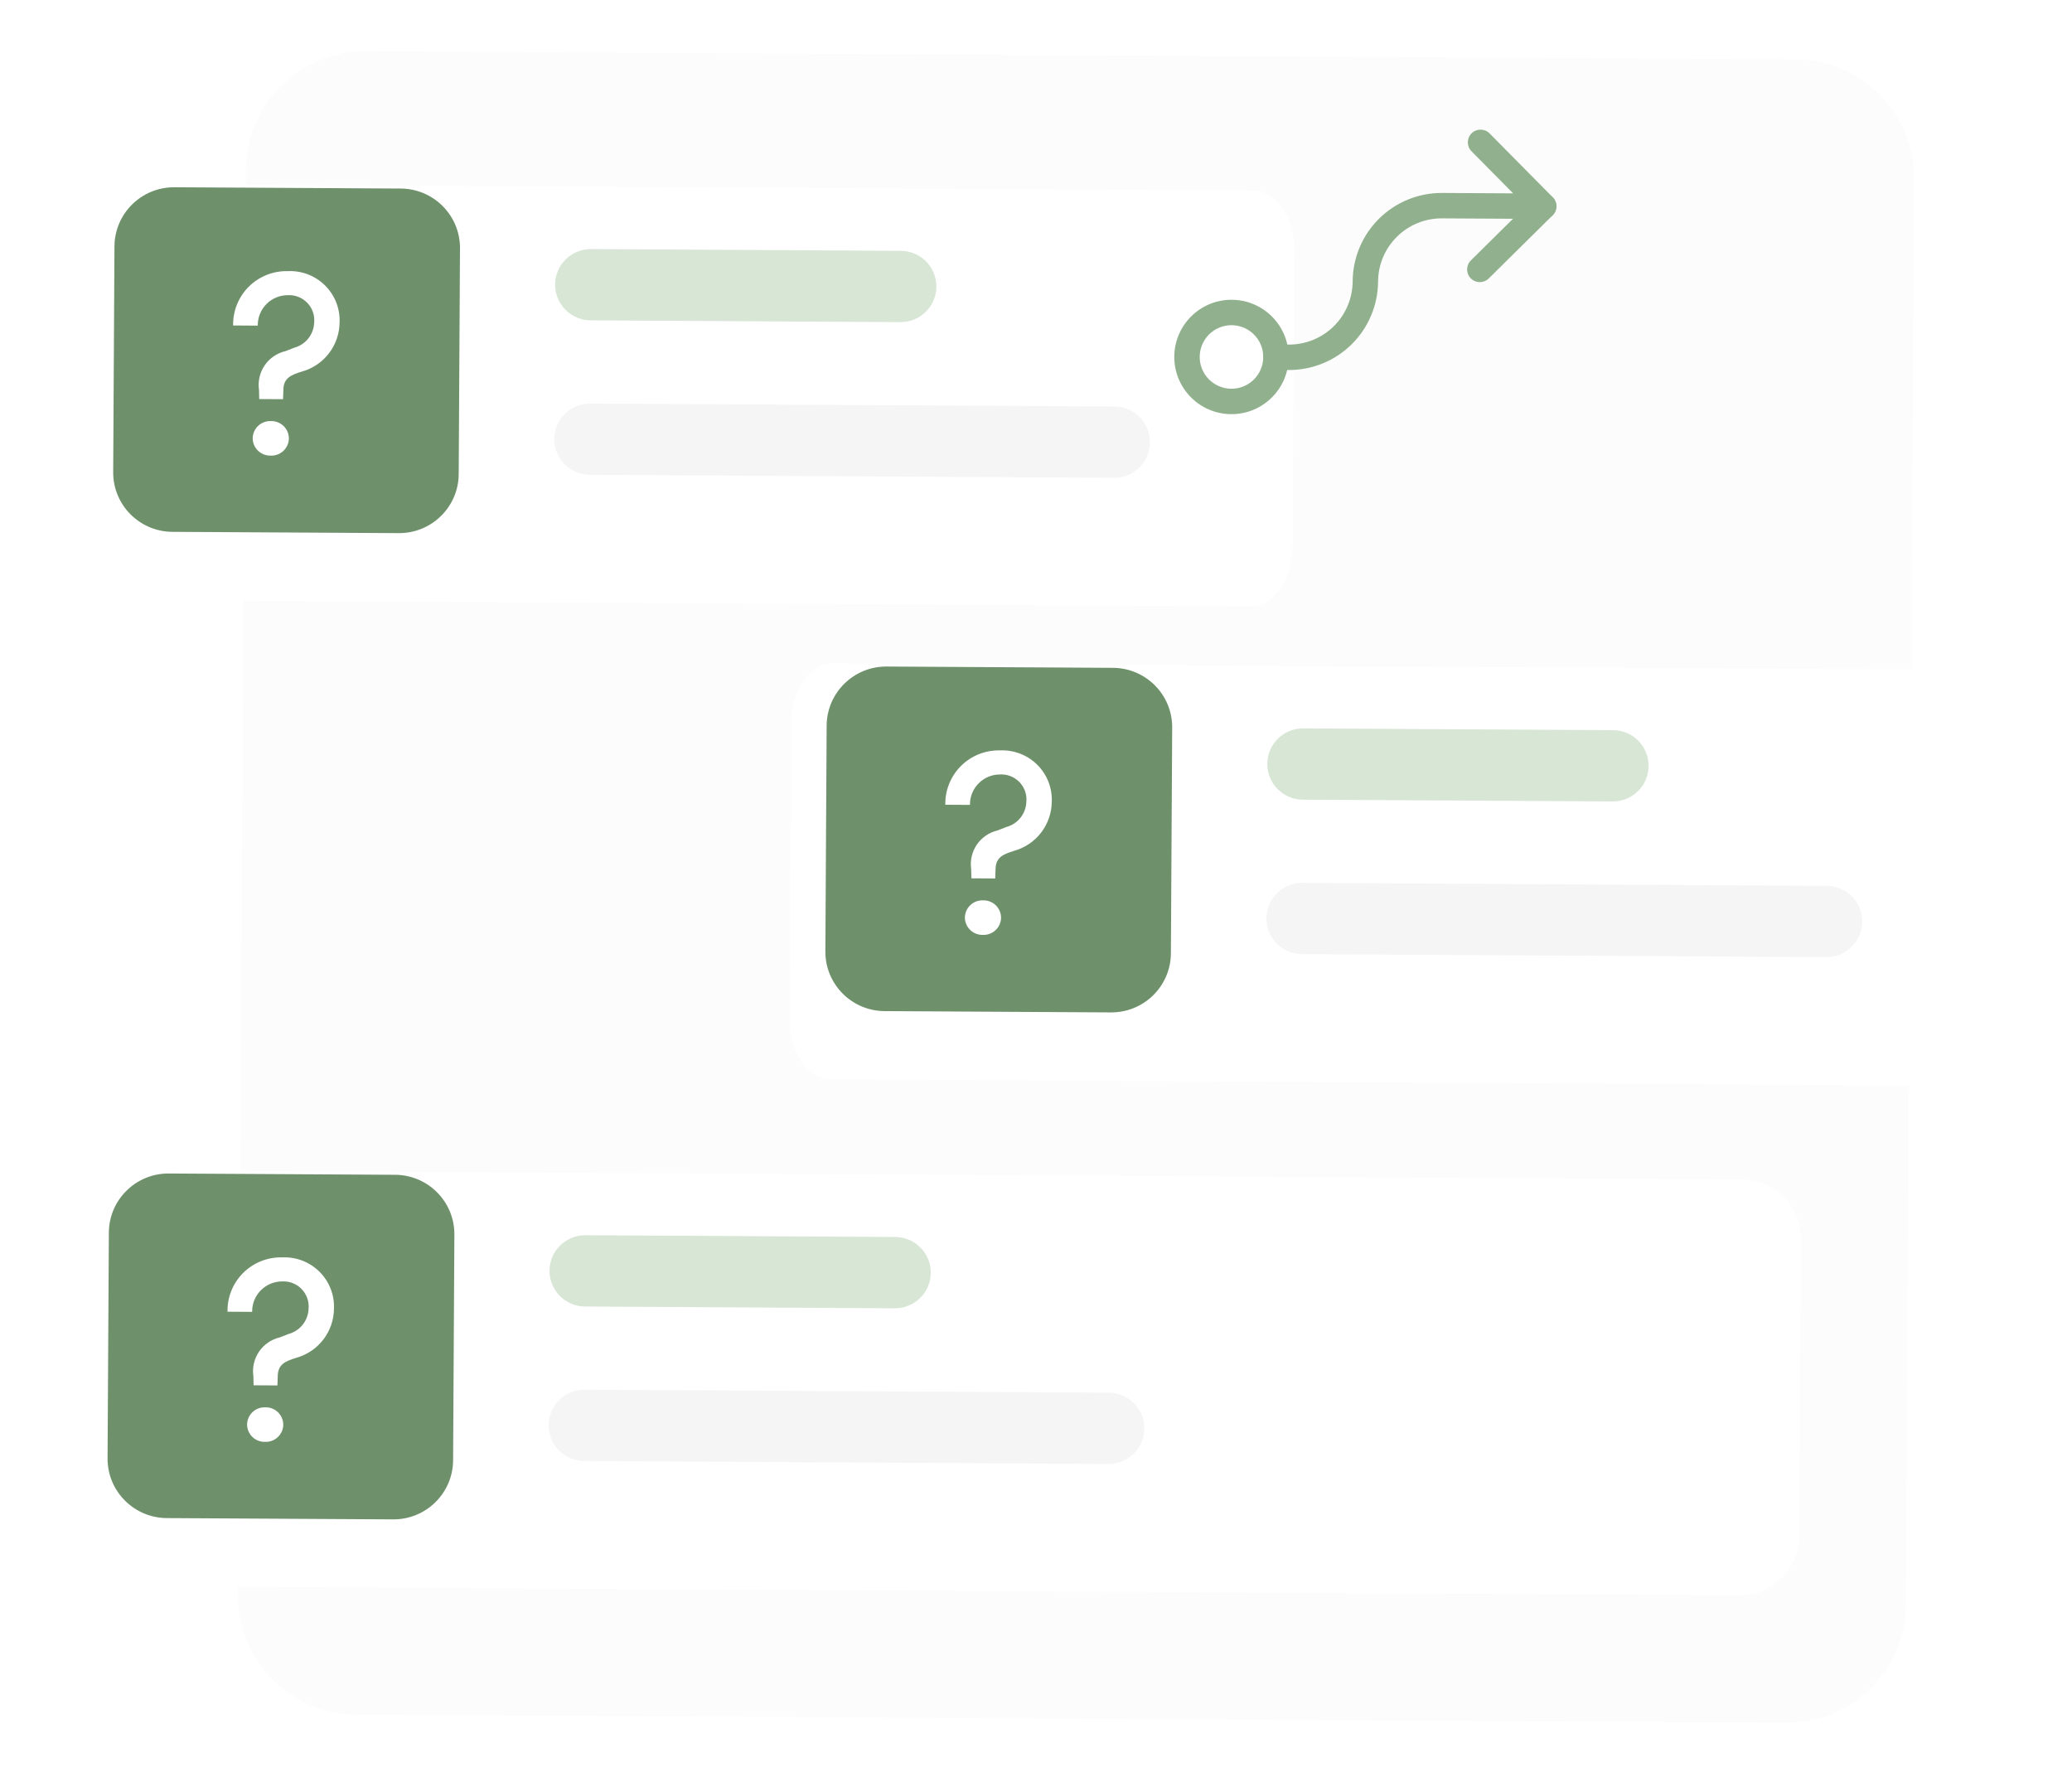<svg width="190" height="162" viewBox="0 0 190 162" fill="none" xmlns="http://www.w3.org/2000/svg">
<g filter="url(#filter0_dd_12057_181439)">
<path d="M164.655 4.941L33.546 4.195C27.512 4.161 22.592 9.011 22.558 15.028L21.814 145.776C21.78 151.793 26.643 156.699 32.678 156.734L163.787 157.48C169.821 157.514 174.74 152.664 174.774 146.646L175.519 15.899C175.553 9.882 170.689 4.976 164.655 4.941Z" fill="#FCFCFC"/>
</g>
<g filter="url(#filter1_d_12057_181439)">
<path d="M114.868 14.472L11.111 13.881C8.989 13.869 7.255 16.298 7.238 19.307L7.082 46.546C7.065 49.555 8.772 52.004 10.894 52.016L114.651 52.606C116.774 52.619 118.508 50.189 118.525 47.181L118.68 19.942C118.697 16.933 116.991 14.484 114.868 14.472Z" fill="white"/>
</g>
<path d="M82.607 23.001L54.2 22.839C52.389 22.829 50.913 24.284 50.903 26.089C50.893 27.894 52.352 29.366 54.162 29.376L82.569 29.538C84.38 29.548 85.855 28.093 85.866 26.288C85.876 24.483 84.417 23.011 82.607 23.001Z" fill="#D8E6D6"/>
<path d="M102.192 37.277L54.118 37.003C52.308 36.993 50.833 38.448 50.822 40.253C50.812 42.058 52.271 43.53 54.081 43.54L102.155 43.814C103.965 43.824 105.441 42.369 105.451 40.564C105.461 38.759 104.002 37.287 102.192 37.277Z" fill="#F5F5F5"/>
<g filter="url(#filter2_d_12057_181439)">
<path d="M180.175 58.421L76.418 57.831C74.296 57.818 72.561 60.248 72.544 63.256L72.389 90.495C72.372 93.504 74.079 95.953 76.201 95.965L179.958 96.556C182.08 96.568 183.815 94.138 183.832 91.13L183.987 63.891C184.004 60.882 182.297 58.433 180.175 58.421Z" fill="white"/>
</g>
<path d="M147.913 66.954L119.506 66.792C117.696 66.782 116.22 68.237 116.21 70.042C116.2 71.847 117.659 73.319 119.469 73.329L147.876 73.491C149.686 73.501 151.162 72.046 151.172 70.241C151.183 68.436 149.723 66.964 147.913 66.954Z" fill="#D8E6D6"/>
<path d="M167.499 81.23L119.425 80.956C117.615 80.946 116.139 82.401 116.129 84.206C116.119 86.011 117.578 87.483 119.388 87.493L167.461 87.767C169.272 87.778 170.747 86.322 170.758 84.517C170.768 82.712 169.309 81.24 167.499 81.23Z" fill="#F5F5F5"/>
<path d="M36.749 17.29L15.99 17.172C12.973 17.154 10.514 19.58 10.496 22.588L10.379 43.29C10.361 46.299 12.793 48.752 15.81 48.769L36.569 48.887C39.586 48.904 42.046 46.479 42.063 43.471L42.181 22.769C42.198 19.76 39.766 17.307 36.749 17.29Z" fill="#6E916B"/>
<path d="M23.77 36.593L25.955 36.605L25.984 35.767C25.99 34.664 26.689 34.38 27.676 34.074C28.666 33.8 29.54 33.211 30.165 32.397C30.79 31.583 31.132 30.588 31.139 29.564C31.165 28.938 31.059 28.314 30.83 27.731C30.601 27.148 30.253 26.619 29.808 26.177C29.363 25.735 28.831 25.39 28.246 25.163C27.66 24.937 27.034 24.835 26.407 24.862C25.744 24.844 25.084 24.96 24.468 25.204C23.852 25.448 23.292 25.813 22.822 26.279C22.352 26.745 21.981 27.302 21.733 27.915C21.485 28.528 21.364 29.185 21.378 29.846L23.638 29.859C23.631 29.494 23.698 29.131 23.834 28.792C23.97 28.453 24.172 28.145 24.429 27.885C24.686 27.625 24.992 27.419 25.33 27.278C25.668 27.138 26.03 27.066 26.396 27.067C26.726 27.05 27.056 27.104 27.364 27.225C27.671 27.347 27.949 27.533 28.178 27.77C28.407 28.008 28.582 28.292 28.691 28.604C28.8 28.915 28.84 29.246 28.81 29.574C28.792 30.106 28.604 30.617 28.273 31.034C27.941 31.451 27.485 31.751 26.97 31.889L26.175 32.198C25.397 32.38 24.716 32.847 24.267 33.506C23.819 34.165 23.634 34.968 23.751 35.756L23.77 36.593ZM24.822 41.779C25.036 41.788 25.25 41.754 25.45 41.679C25.651 41.604 25.834 41.49 25.989 41.343C26.145 41.196 26.269 41.02 26.355 40.824C26.441 40.629 26.487 40.418 26.49 40.204C26.489 39.991 26.445 39.78 26.362 39.584C26.278 39.387 26.155 39.21 26.002 39.061C25.848 38.913 25.666 38.797 25.466 38.72C25.267 38.643 25.054 38.606 24.84 38.613C24.627 38.604 24.413 38.638 24.213 38.713C24.012 38.788 23.829 38.901 23.674 39.048C23.518 39.195 23.394 39.371 23.308 39.566C23.222 39.761 23.176 39.972 23.173 40.185C23.173 40.399 23.216 40.61 23.3 40.807C23.384 41.003 23.506 41.181 23.66 41.33C23.814 41.478 23.996 41.594 24.195 41.672C24.395 41.749 24.608 41.785 24.822 41.779Z" fill="white"/>
<path d="M102.056 61.239L81.297 61.121C78.28 61.104 75.82 63.529 75.803 66.538L75.685 87.239C75.668 90.248 78.1 92.701 81.117 92.718L101.876 92.836C104.893 92.854 107.353 90.428 107.37 87.42L107.488 66.718C107.505 63.709 105.073 61.256 102.056 61.239Z" fill="#6E916B"/>
<path d="M89.077 80.542L91.262 80.555L91.291 79.716C91.297 78.613 91.996 78.33 92.983 78.023C93.973 77.749 94.847 77.16 95.471 76.346C96.096 75.532 96.438 74.538 96.446 73.513C96.471 72.887 96.366 72.263 96.137 71.68C95.907 71.097 95.559 70.568 95.115 70.126C94.67 69.684 94.138 69.339 93.552 69.113C92.967 68.886 92.341 68.784 91.713 68.811C91.051 68.793 90.391 68.909 89.775 69.153C89.159 69.397 88.599 69.763 88.128 70.229C87.658 70.695 87.288 71.251 87.04 71.864C86.792 72.477 86.671 73.134 86.685 73.795L88.945 73.808C88.938 73.443 89.005 73.08 89.141 72.741C89.276 72.403 89.479 72.094 89.736 71.834C89.992 71.574 90.299 71.368 90.637 71.228C90.974 71.087 91.337 71.016 91.703 71.017C92.033 70.999 92.363 71.053 92.671 71.175C92.978 71.296 93.255 71.482 93.484 71.72C93.713 71.957 93.888 72.242 93.998 72.553C94.106 72.864 94.147 73.195 94.116 73.523C94.099 74.055 93.911 74.567 93.579 74.984C93.248 75.4 92.791 75.7 92.276 75.838L91.481 76.147C90.704 76.33 90.023 76.796 89.574 77.455C89.125 78.114 88.941 78.917 89.057 79.705L89.077 80.542ZM90.129 85.728C90.343 85.737 90.556 85.703 90.757 85.628C90.957 85.553 91.141 85.439 91.296 85.292C91.452 85.145 91.576 84.969 91.662 84.773C91.748 84.578 91.794 84.367 91.796 84.153C91.796 83.94 91.752 83.729 91.668 83.533C91.585 83.337 91.462 83.159 91.308 83.011C91.155 82.862 90.973 82.746 90.773 82.669C90.574 82.592 90.361 82.556 90.147 82.562C89.933 82.553 89.72 82.587 89.519 82.662C89.319 82.737 89.136 82.851 88.98 82.997C88.825 83.144 88.701 83.32 88.615 83.515C88.528 83.711 88.483 83.921 88.479 84.135C88.48 84.348 88.523 84.559 88.607 84.756C88.691 84.952 88.813 85.13 88.967 85.279C89.12 85.427 89.302 85.544 89.502 85.621C89.702 85.698 89.915 85.735 90.129 85.728Z" fill="white"/>
<g filter="url(#filter3_d_12057_181439)">
<path d="M12.217 104.316L159.715 105.156C161.163 105.164 162.55 105.746 163.568 106.773C164.587 107.801 165.155 109.19 165.146 110.635L164.991 137.874C164.983 139.319 164.4 140.701 163.369 141.717C162.339 142.733 160.946 143.299 159.497 143.29L12 142.451C10.551 142.443 9.165 141.861 8.146 140.833C7.127 139.806 6.56 138.417 6.568 136.972L6.723 109.733C6.731 108.288 7.315 106.906 8.345 105.89C9.375 104.874 10.768 104.308 12.217 104.316V104.316Z" fill="white"/>
</g>
<path d="M82.092 113.43L53.685 113.269C51.875 113.258 50.399 114.713 50.389 116.519C50.378 118.324 51.837 119.796 53.648 119.806L82.055 119.968C83.865 119.978 85.341 118.523 85.351 116.718C85.361 114.912 83.902 113.441 82.092 113.43Z" fill="#D8E6D6"/>
<path d="M101.677 127.706L53.604 127.433C51.794 127.422 50.318 128.878 50.308 130.683C50.297 132.488 51.757 133.96 53.567 133.97L101.64 134.244C103.45 134.254 104.926 132.799 104.936 130.994C104.947 129.188 103.487 127.717 101.677 127.706Z" fill="#F5F5F5"/>
<path d="M36.234 107.727L15.476 107.609C12.459 107.592 9.999 110.017 9.982 113.026L9.864 133.728C9.847 136.736 12.279 139.189 15.296 139.207L36.055 139.325C39.072 139.342 41.531 136.917 41.549 133.908L41.666 113.206C41.684 110.198 39.252 107.745 36.234 107.727Z" fill="#6E916B"/>
<path d="M23.255 127.031L25.441 127.043L25.469 126.204C25.476 125.102 26.174 124.818 27.162 124.512C28.152 124.237 29.025 123.648 29.65 122.834C30.275 122.021 30.617 121.026 30.625 120.001C30.65 119.375 30.545 118.751 30.315 118.168C30.086 117.585 29.738 117.056 29.293 116.614C28.849 116.172 28.317 115.827 27.731 115.601C27.145 115.375 26.519 115.272 25.892 115.3C25.229 115.282 24.57 115.398 23.954 115.641C23.337 115.885 22.777 116.251 22.307 116.717C21.837 117.183 21.466 117.739 21.218 118.352C20.97 118.965 20.85 119.622 20.864 120.283L23.123 120.296C23.117 119.931 23.183 119.569 23.319 119.23C23.455 118.891 23.657 118.582 23.914 118.322C24.171 118.062 24.477 117.856 24.815 117.716C25.153 117.576 25.516 117.504 25.882 117.505C26.212 117.488 26.542 117.542 26.849 117.663C27.157 117.784 27.434 117.97 27.663 118.208C27.892 118.446 28.067 118.73 28.176 119.041C28.285 119.352 28.326 119.683 28.295 120.012C28.278 120.543 28.089 121.055 27.758 121.472C27.427 121.888 26.97 122.188 26.455 122.326L25.66 122.636C24.883 122.818 24.202 123.285 23.753 123.944C23.304 124.603 23.119 125.406 23.236 126.194L23.255 127.031ZM24.308 132.216C24.521 132.225 24.735 132.191 24.936 132.116C25.136 132.041 25.319 131.927 25.475 131.78C25.63 131.634 25.755 131.457 25.841 131.262C25.927 131.066 25.972 130.855 25.975 130.642C25.974 130.428 25.931 130.217 25.847 130.021C25.763 129.825 25.641 129.647 25.487 129.499C25.333 129.351 25.151 129.234 24.952 129.157C24.752 129.08 24.539 129.044 24.326 129.05C24.112 129.041 23.898 129.075 23.698 129.15C23.498 129.225 23.314 129.339 23.159 129.486C23.004 129.632 22.879 129.808 22.793 130.004C22.707 130.199 22.661 130.409 22.658 130.623C22.659 130.836 22.702 131.048 22.785 131.244C22.869 131.441 22.991 131.618 23.145 131.767C23.299 131.916 23.481 132.032 23.681 132.109C23.88 132.186 24.094 132.223 24.308 132.216Z" fill="white"/>
<path fill-rule="evenodd" clip-rule="evenodd" d="M112.942 29.82C111.333 29.811 110.021 31.108 110.012 32.717C110.003 34.326 111.3 35.638 112.909 35.647C114.518 35.657 115.83 34.36 115.839 32.75C115.848 31.141 114.551 29.829 112.942 29.82ZM107.681 32.704C107.698 29.808 110.059 27.473 112.956 27.489C115.852 27.506 118.187 29.867 118.17 32.764C118.154 35.66 115.792 37.995 112.896 37.978C110 37.962 107.665 35.6 107.681 32.704Z" fill="#91B18E"/>
<path fill-rule="evenodd" clip-rule="evenodd" d="M134.945 12.222C135.402 11.77 136.14 11.774 136.593 12.232L142.387 18.092C142.839 18.55 142.835 19.288 142.377 19.74L136.517 25.534C136.059 25.987 135.322 25.982 134.869 25.525C134.416 25.067 134.421 24.329 134.878 23.877L139.91 18.902L134.935 13.871C134.483 13.413 134.487 12.675 134.945 12.222Z" fill="#91B18E"/>
<path fill-rule="evenodd" clip-rule="evenodd" d="M132.228 20.024C130.683 20.015 129.197 20.62 128.098 21.707C126.999 22.794 126.377 24.272 126.368 25.818C126.355 27.981 125.484 30.051 123.946 31.573C122.407 33.094 120.327 33.941 118.163 33.929L116.998 33.922C116.354 33.919 115.836 33.394 115.839 32.75C115.843 32.107 116.368 31.588 117.011 31.592L118.177 31.598C119.722 31.607 121.208 31.002 122.307 29.915C123.406 28.828 124.028 27.35 124.037 25.804C124.049 23.641 124.921 21.571 126.459 20.049C127.998 18.528 130.078 17.681 132.241 17.693L141.565 17.746C142.208 17.75 142.727 18.274 142.723 18.918C142.72 19.562 142.195 20.081 141.551 20.077L132.228 20.024Z" fill="#91B18E"/>
<defs>
<filter id="filter0_dd_12057_181439" x="17.814" y="0.195" width="161.705" height="161.285" filterUnits="userSpaceOnUse" color-interpolation-filters="sRGB">
<feFlood flood-opacity="0" result="BackgroundImageFix"/>
<feColorMatrix in="SourceAlpha" type="matrix" values="0 0 0 0 0 0 0 0 0 0 0 0 0 0 0 0 0 0 127 0" result="hardAlpha"/>
<feOffset dy="0.5"/>
<feGaussianBlur stdDeviation="1"/>
<feColorMatrix type="matrix" values="0 0 0 0 0.376 0 0 0 0 0.38 0 0 0 0 0.439 0 0 0 0.16 0"/>
<feBlend mode="normal" in2="BackgroundImageFix" result="effect1_dropShadow_12057_181439"/>
<feColorMatrix in="SourceAlpha" type="matrix" values="0 0 0 0 0 0 0 0 0 0 0 0 0 0 0 0 0 0 127 0" result="hardAlpha"/>
<feOffset/>
<feGaussianBlur stdDeviation="2"/>
<feColorMatrix type="matrix" values="0 0 0 0 0.157 0 0 0 0 0.161 0 0 0 0 0.239 0 0 0 0.1 0"/>
<feBlend mode="normal" in2="effect1_dropShadow_12057_181439" result="effect2_dropShadow_12057_181439"/>
<feBlend mode="normal" in="SourceGraphic" in2="effect2_dropShadow_12057_181439" result="shape"/>
</filter>
<filter id="filter1_d_12057_181439" x="1.082" y="10.883" width="123.599" height="50.723" filterUnits="userSpaceOnUse" color-interpolation-filters="sRGB">
<feFlood flood-opacity="0" result="BackgroundImageFix"/>
<feColorMatrix in="SourceAlpha" type="matrix" values="0 0 0 0 0 0 0 0 0 0 0 0 0 0 0 0 0 0 127 0" result="hardAlpha"/>
<feOffset dy="3"/>
<feGaussianBlur stdDeviation="3"/>
<feColorMatrix type="matrix" values="0 0 0 0 0 0 0 0 0 0 0 0 0 0 0 0 0 0 0.161 0"/>
<feBlend mode="normal" in2="BackgroundImageFix" result="effect1_dropShadow_12057_181439"/>
<feBlend mode="normal" in="SourceGraphic" in2="effect1_dropShadow_12057_181439" result="shape"/>
</filter>
<filter id="filter2_d_12057_181439" x="66.389" y="54.832" width="123.599" height="50.723" filterUnits="userSpaceOnUse" color-interpolation-filters="sRGB">
<feFlood flood-opacity="0" result="BackgroundImageFix"/>
<feColorMatrix in="SourceAlpha" type="matrix" values="0 0 0 0 0 0 0 0 0 0 0 0 0 0 0 0 0 0 127 0" result="hardAlpha"/>
<feOffset dy="3"/>
<feGaussianBlur stdDeviation="3"/>
<feColorMatrix type="matrix" values="0 0 0 0 0 0 0 0 0 0 0 0 0 0 0 0 0 0 0.161 0"/>
<feBlend mode="normal" in2="BackgroundImageFix" result="effect1_dropShadow_12057_181439"/>
<feBlend mode="normal" in="SourceGraphic" in2="effect1_dropShadow_12057_181439" result="shape"/>
</filter>
<filter id="filter3_d_12057_181439" x="0.567" y="101.316" width="170.579" height="50.973" filterUnits="userSpaceOnUse" color-interpolation-filters="sRGB">
<feFlood flood-opacity="0" result="BackgroundImageFix"/>
<feColorMatrix in="SourceAlpha" type="matrix" values="0 0 0 0 0 0 0 0 0 0 0 0 0 0 0 0 0 0 127 0" result="hardAlpha"/>
<feOffset dy="3"/>
<feGaussianBlur stdDeviation="3"/>
<feColorMatrix type="matrix" values="0 0 0 0 0 0 0 0 0 0 0 0 0 0 0 0 0 0 0.161 0"/>
<feBlend mode="normal" in2="BackgroundImageFix" result="effect1_dropShadow_12057_181439"/>
<feBlend mode="normal" in="SourceGraphic" in2="effect1_dropShadow_12057_181439" result="shape"/>
</filter>
</defs>
</svg>
